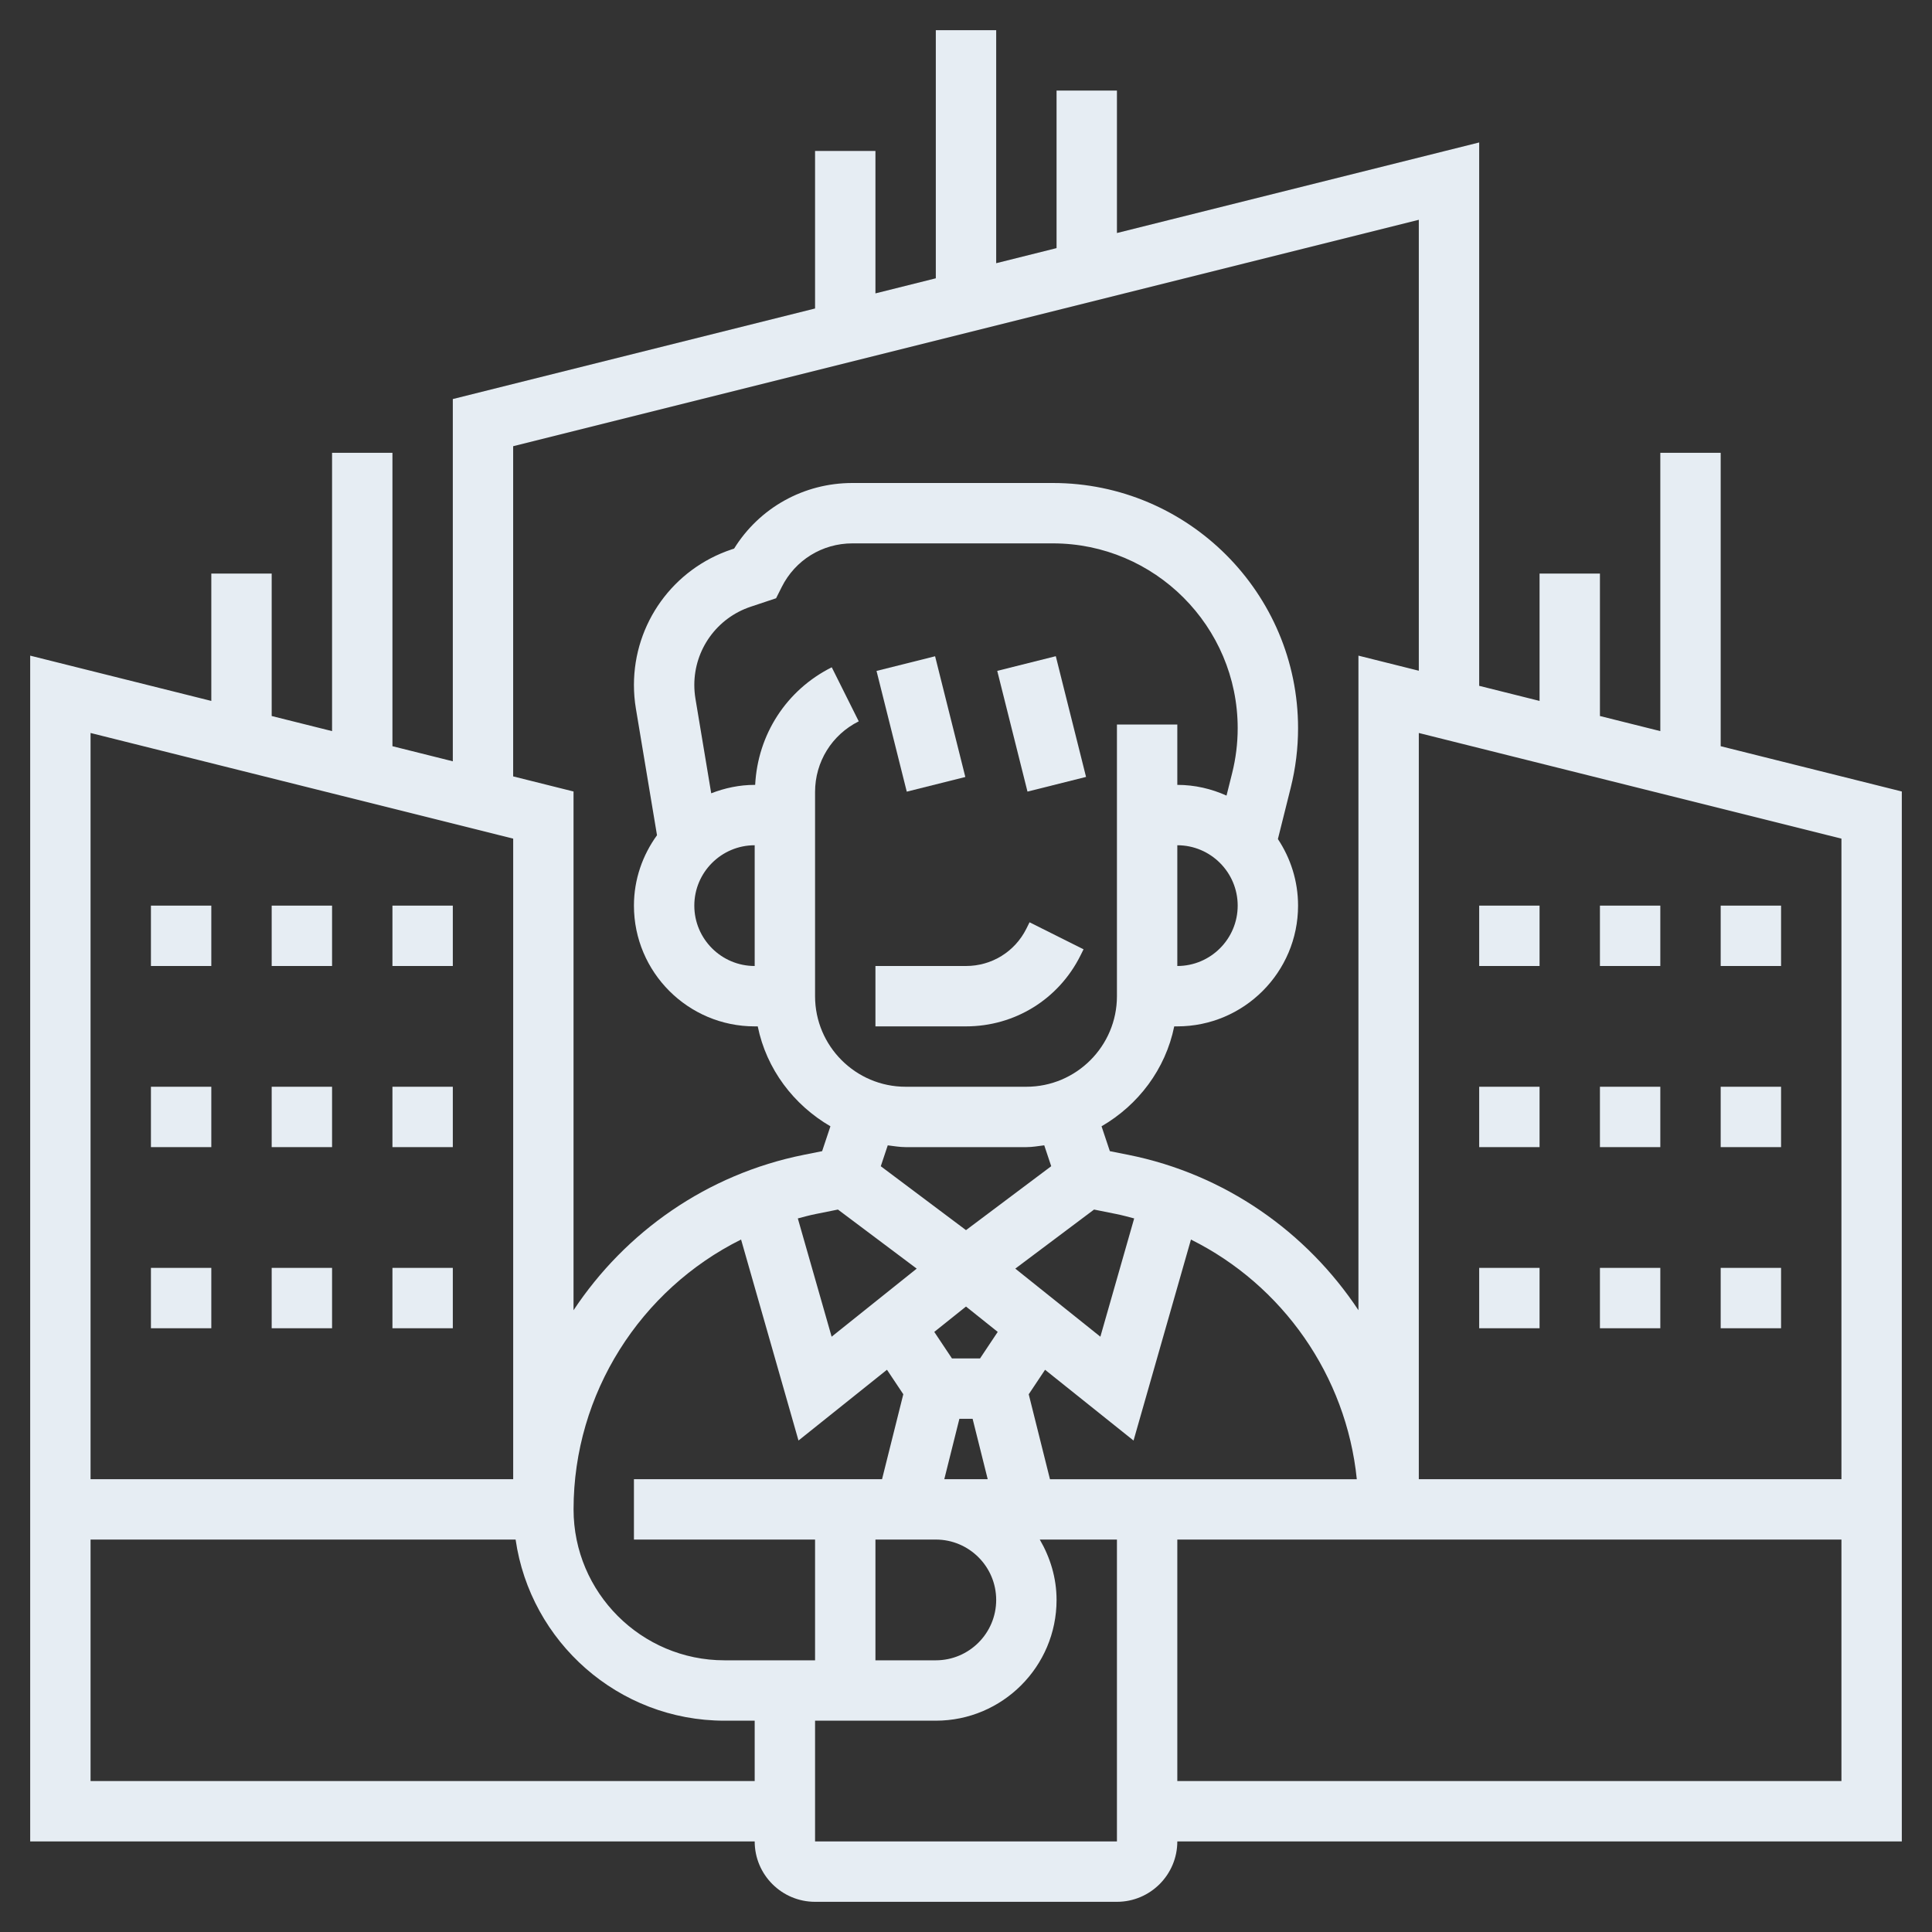 <svg id="_x33_0" enable-background="new 0 0 64 64" height="512" viewBox="0 0 64 64" width="512" xmlns="http://www.w3.org/2000/svg"><rect x="0" y="0" width="64" height="64" fill="#333333" stroke="none"/><g fill="#e6edf3"><path d="m35.789 31.658.105-.211-1.789-.895-.105.212c-.381.762-1.147 1.236-2 1.236h-3v2h3c1.615 0 3.067-.897 3.789-2.342z"/><path d="m29.5 21.938h2v4.123h-2z" transform="matrix(.97 -.243 .243 .97 -4.91 8.114)"/><path d="m33.5 21.938h2v4.123h-2z" transform="matrix(.97 -.243 .243 .97 -4.791 9.084)"/><path d="m5 42h2v2h-2z"/><path d="m9 42h2v2h-2z"/><path d="m13 42h2v2h-2z"/><path d="m5 36h2v2h-2z"/><path d="m9 36h2v2h-2z"/><path d="m13 36h2v2h-2z"/><path d="m5 30h2v2h-2z"/><path d="m9 30h2v2h-2z"/><path d="m13 30h2v2h-2z"/><path d="m49 42h2v2h-2z"/><path d="m53 42h2v2h-2z"/><path d="m57 42h2v2h-2z"/><path d="m49 36h2v2h-2z"/><path d="m53 36h2v2h-2z"/><path d="m57 36h2v2h-2z"/><path d="m49 30h2v2h-2z"/><path d="m53 30h2v2h-2z"/><path d="m57 30h2v2h-2z"/><path d="m57 24.719v-9.719h-2v9.219l-2-.5v-4.719h-2v4.219l-2-.5v-18l-12 3v-4.719h-2v5.219l-2 .5v-7.719h-2v8.219l-2 .5v-4.719h-2v5.219l-12 3v12l-2-.5v-9.719h-2v9.219l-2-.5v-4.719h-2v4.219l-6-1.5v39.281h24c0 1.103.897 2 2 2h10c1.103 0 2-.897 2-2h24v-34.781zm4 24.281h-14v-24.719l14 3.5zm-26.219 0-.703-2.813.541-.811 2.931 2.344 1.902-6.658c3.033 1.509 5.146 4.503 5.494 7.939h-10.165zm-1.781 4c0 1.103-.897 2-2 2h-2v-4h2c1.103 0 2 .897 2 2zm-5.447-30.895c-1.504.752-2.453 2.231-2.537 3.895h-.016c-.509 0-.992.105-1.44.279l-.523-3.138c-.024-.149-.037-.3-.037-.45 0-1.178.751-2.221 1.869-2.593l.84-.28.186-.371c.446-.892 1.343-1.447 2.341-1.447h6.641c3.376 0 6.123 2.747 6.123 6.123 0 .501-.062 1-.183 1.485l-.187.747c-.499-.224-1.048-.355-1.63-.355v-2h-2v9c0 1.654-1.346 3-3 3h-4c-1.654 0-3-1.346-3-3v-6.764c0-.998.555-1.895 1.447-2.341zm-2.553 9.895c-1.103 0-2-.897-2-2s.897-2 2-2zm14-4c1.103 0 2 .897 2 2s-.897 2-2 2zm-7.719 21 .5-2h.438l.5 2zm1.184-4h-.93l-.586-.879 1.051-.84 1.051.84zm1.168-2.975 2.609-1.957.736.148c.201.04.396.094.593.146l-1.12 3.918zm-3.633-4.025h4c.203 0 .396-.036.592-.06l.231.692-2.823 2.118-2.823-2.117.231-.692c.196.023.389.059.592.059zm-2.242 2.068 2.609 1.957-2.818 2.255-1.12-3.918c.196-.052.391-.106.593-.146zm-3.209.993 1.902 6.658 2.931-2.344.541.811-.704 2.814h-8.219v2h6v4h-3c-2.757 0-5-2.243-5-5 0-3.848 2.224-7.285 5.549-8.939zm-7.549-26.28 30-7.5v14.938l-2-.5v21.683c-1.717-2.591-4.417-4.505-7.629-5.148l-.606-.121-.275-.823c1.216-.705 2.119-1.89 2.408-3.31h.102c2.206 0 4-1.794 4-4 0-.815-.248-1.572-.668-2.205l.425-1.701c.161-.643.243-1.306.243-1.971 0-4.479-3.644-8.123-8.123-8.123h-6.641c-1.614 0-3.079.822-3.918 2.173l-.082.027c-1.935.646-3.236 2.45-3.236 4.491 0 .261.021.521.064.778l.7 4.199c-.476.658-.764 1.46-.764 2.332 0 2.206 1.794 4 4 4h.101c.289 1.419 1.193 2.604 2.408 3.31l-.275.824-.606.121c-3.212.643-5.912 2.557-7.629 5.148v-17.184l-2-.5v-10.938zm0 13v21.219h-14v-24.719zm-14 31.219v-8h14.08c.488 3.386 3.401 6 6.92 6h1v2zm24 2v-4h4c2.206 0 4-1.794 4-4 0-.732-.212-1.409-.556-2h2.556v10zm12-2v-8h22v8z"/></g></svg>
